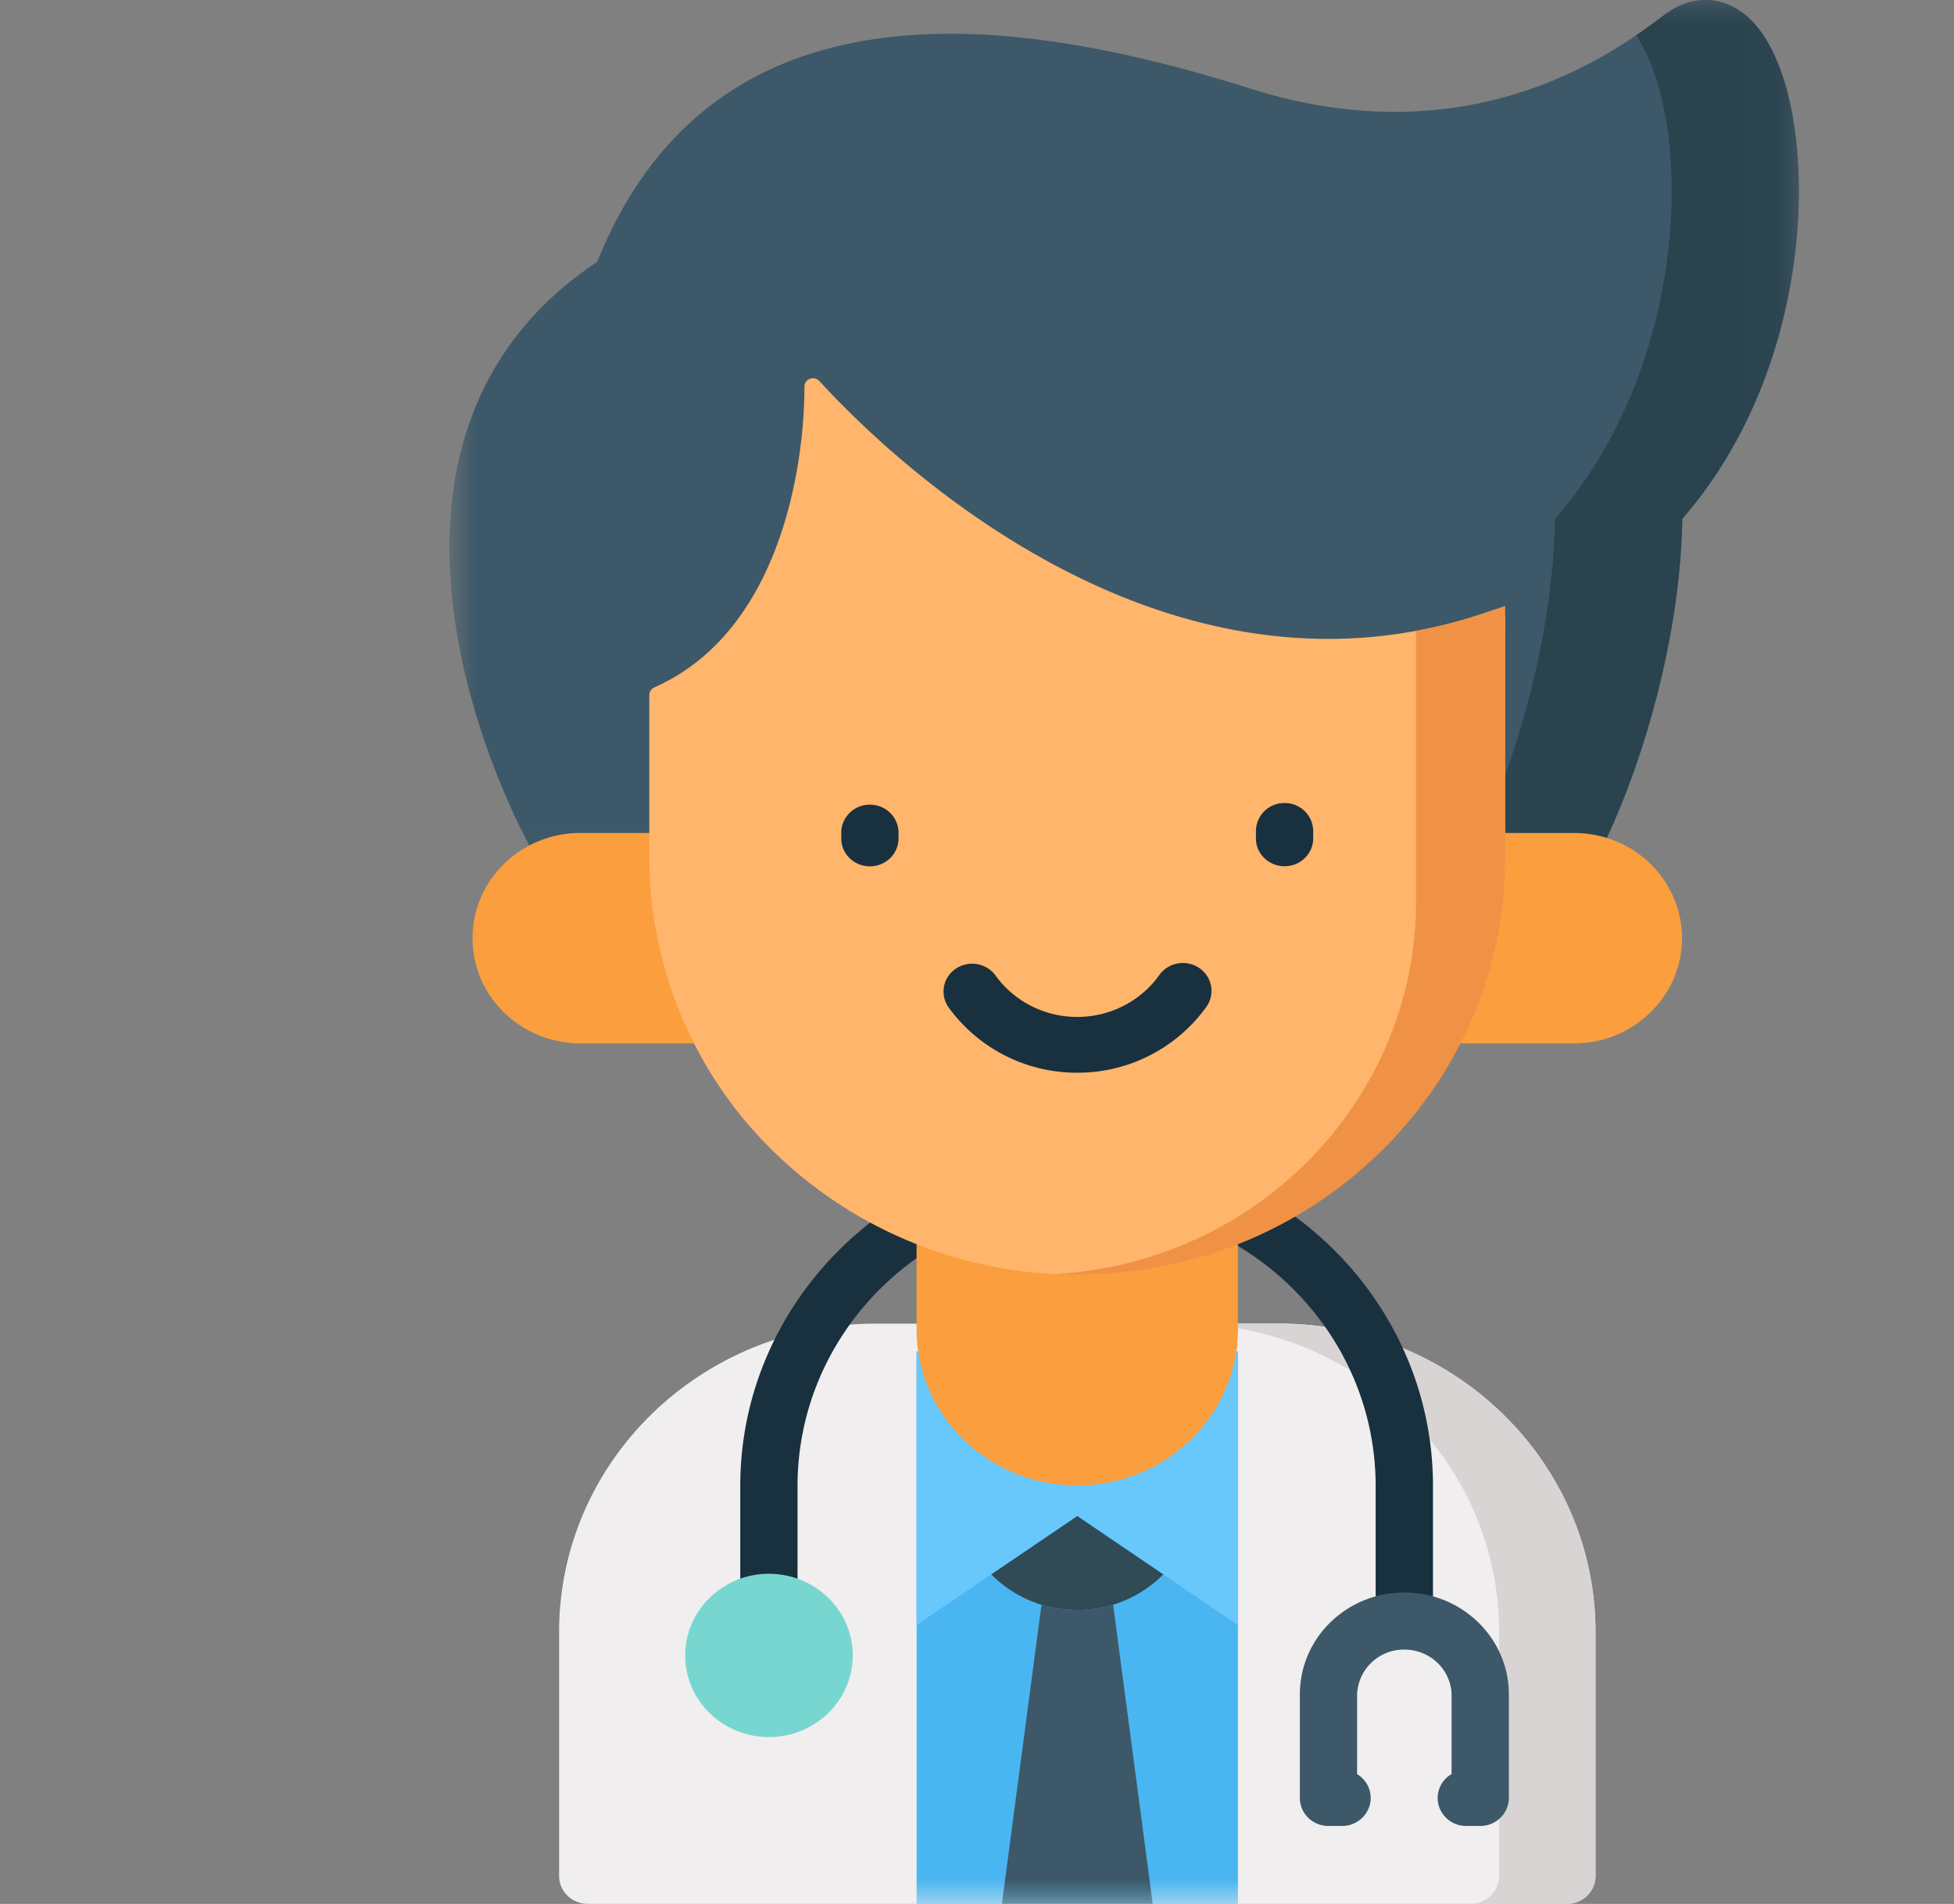 <svg xmlns="http://www.w3.org/2000/svg" width="39" height="38" fill="none" viewBox="0 0 39 38"><rect x="0" y="0" width="39" height="38" fill="#808080" stroke="none"/><mask id="mask0" width="28" height="19" x="8" y="-1" mask-type="alpha" maskUnits="userSpaceOnUse"><path fill="#fff" fill-rule="evenodd" d="M8.97 0h26.935v17.952H8.97V0Z" clip-rule="evenodd"/></mask><g mask="url(#mask0)"><path fill="#3D5868" d="M34.978.43c-.5-.522-1.174-.573-1.757-.135-.944.712-3.82 2.881-8.27 1.472-3.593-1.139-6.402-1.384-8.587-.751-2.072.598-3.566 2.015-4.444 4.212C9.712 6.684 8.713 9.01 9.027 11.97c.246 2.306 1.238 4.523 2.011 5.721.169.261.522.34.79.176a.555.555 0 0 0 .265-.472h18.4c0 .307.256.556.57.557.197 0 .38-.098.484-.26.825-1.276 1.978-4.364 2.03-7.337 1.711-1.973 2.165-4.324 2.282-5.571.178-1.9-.168-3.608-.88-4.353Z"/></g><mask id="mask1" width="7" height="19" x="29" y="-1" mask-type="alpha" maskUnits="userSpaceOnUse"><path fill="#fff" fill-rule="evenodd" d="M29.186 0h6.718V17.95h-6.717V0Z" clip-rule="evenodd"/></mask><g mask="url(#mask1)"><path fill="#2A434F" d="M34.978.43c-.501-.522-1.174-.573-1.757-.135-.143.11-.333.252-.565.41.563.842.822 2.385.663 4.079-.117 1.247-.57 3.598-2.282 5.571-.049 2.765-1.048 5.626-1.85 7.04h1.306c0 .307.256.556.57.556.197.001.38-.097.484-.26.825-1.275 1.98-4.363 2.03-7.336 1.711-1.973 2.164-4.324 2.281-5.571.179-1.9-.167-3.609-.88-4.353Z"/></g><path fill="#F0EEEE" d="M25.532 26.418H17.47c-3.485.004-6.308 2.755-6.311 6.15v4.874c0 .308.256.557.571.557h19.544c.316 0 .571-.249.571-.556v-4.876c-.004-3.395-2.828-6.146-6.312-6.15"/><path fill="#D9D4D4" d="M25.533 26.418h-1.924c3.485.003 6.309 2.755 6.312 6.15v4.874a.55.55 0 0 1-.167.394.579.579 0 0 1-.404.163h1.923c.316 0 .572-.249.572-.556v-4.876c-.004-3.395-2.828-6.146-6.312-6.15"/><mask id="mask2" width="28" height="39" x="8" y="-1" mask-type="alpha" maskUnits="userSpaceOnUse"><path fill="#fff" fill-rule="evenodd" d="M8.97 38h26.936V0H8.97v38Z" clip-rule="evenodd"/></mask><g mask="url(#mask2)"><path fill="#49B6F2" d="M18.295 38h6.413V26.974h-6.413V38Z"/></g><mask id="mask3" width="28" height="39" x="8" y="-1" mask-type="alpha" maskUnits="userSpaceOnUse"><path fill="#fff" fill-rule="evenodd" d="M8.97 38h26.936V0H8.97v38Z" clip-rule="evenodd"/></mask><g mask="url(#mask3)"><path fill="#68C8FC" fill-rule="evenodd" d="M21.501 30.26v-2.734l3.208-.552v5.459l-3.208-2.174Zm0 0-3.207 2.173v-5.458l3.207.552v2.733Z" clip-rule="evenodd"/></g><mask id="mask4" width="28" height="39" x="8" y="-1" mask-type="alpha" maskUnits="userSpaceOnUse"><path fill="#fff" fill-rule="evenodd" d="M8.97 38h26.936V0H8.97v38Z" clip-rule="evenodd"/></mask><g mask="url(#mask4)"><path fill="#19303F" d="M28.029 32.897a.565.565 0 0 1-.572-.557v-2.684c-.003-3.103-2.584-5.619-5.769-5.622-3.185.003-5.767 2.519-5.77 5.622v2.31a.564.564 0 0 1-.571.557.564.564 0 0 1-.572-.556v-2.31c0-3.714 3.102-6.736 6.913-6.736 3.812 0 6.913 3.022 6.913 6.735v2.684a.55.55 0 0 1-.168.394.58.58 0 0 1-.404.163Z"/></g><mask id="mask5" width="28" height="39" x="8" y="-1" mask-type="alpha" maskUnits="userSpaceOnUse"><path fill="#fff" fill-rule="evenodd" d="M8.97 38h26.936V0H8.97v38Z" clip-rule="evenodd"/></mask><g mask="url(#mask5)"><path fill="#FA9E3E" fill-rule="evenodd" d="M11.586 16.625h3.76v4.2h-3.76c-.77 0-1.482-.4-1.867-1.05a2.054 2.054 0 0 1 0-2.1 2.167 2.167 0 0 1 1.867-1.05Zm6.708 3.246V26.6c.043 1.695 1.466 3.048 3.207 3.048 1.74 0 3.164-1.353 3.206-3.048v-6.73h-6.413Zm9.36-3.246h3.762c.77 0 1.481.4 1.866 1.05.386.65.386 1.45 0 2.1a2.167 2.167 0 0 1-1.866 1.05h-3.761v-4.2Z" clip-rule="evenodd"/></g><mask id="mask6" width="28" height="39" x="8" y="-1" mask-type="alpha" maskUnits="userSpaceOnUse"><path fill="#fff" fill-rule="evenodd" d="M8.97 38h26.936V0H8.97v38Z" clip-rule="evenodd"/></mask><g mask="url(#mask6)"><path fill="#FFB56B" d="M30.04 12.33v4.7c0 4.599-3.79 8.396-8.51 8.411a8.657 8.657 0 0 1-6.058-2.426 8.215 8.215 0 0 1-2.512-5.894V13.87c0-.066.041-.125.104-.152 2.066-.92 2.755-3.306 2.938-5.013.039-.37.053-.706.054-.989 0-.154.194-.225.298-.11.241.262.615.65 1.105 1.1 2.257 2.065 6.966 5.393 12.352 3.467a.175.175 0 0 1 .157.02.166.166 0 0 1 .073.137"/></g><mask id="mask7" width="28" height="39" x="8" y="-1" mask-type="alpha" maskUnits="userSpaceOnUse"><path fill="#fff" fill-rule="evenodd" d="M8.97 38h26.936V0H8.97v38Z" clip-rule="evenodd"/></mask><g mask="url(#mask7)"><path fill="#19303F" d="M21.5 21.41a3.16 3.16 0 0 1-2.576-1.316.548.548 0 0 1 .154-.76.581.581 0 0 1 .785.126c.372.524.984.837 1.638.837.654 0 1.266-.313 1.638-.837a.581.581 0 0 1 .795-.141c.26.175.324.522.145.775A3.162 3.162 0 0 1 21.5 21.41Z"/></g><mask id="mask8" width="28" height="39" x="8" y="-1" mask-type="alpha" maskUnits="userSpaceOnUse"><path fill="#fff" fill-rule="evenodd" d="M8.97 38h26.936V0H8.97v38Z" clip-rule="evenodd"/></mask><g mask="url(#mask8)"><path fill="#EF9245" d="M28.263 17.987c0 3.954-3.168 7.22-7.22 7.442.076.005.152.008.227.01h.002c.291.006.583 0 .873-.021l.032-.003c.131-.01.259-.022.387-.038 4.215-.51 7.477-4.012 7.477-8.256V12.09a10.01 10.01 0 0 1-1.778.502v5.396Z"/></g><mask id="mask9" width="28" height="39" x="8" y="-1" mask-type="alpha" maskUnits="userSpaceOnUse"><path fill="#fff" fill-rule="evenodd" d="M8.97 38h26.936V0H8.97v38Z" clip-rule="evenodd"/></mask><g mask="url(#mask9)"><path fill="#19303F" fill-rule="evenodd" d="M25.067 16.733c0 .307.256.556.571.556.316 0 .572-.249.572-.556v-.149a.564.564 0 0 0-.572-.556.564.564 0 0 0-.571.556v.149Zm-8.276.001c0 .308.256.557.572.557.315 0 .571-.25.571-.557v-.148a.566.566 0 0 0-.571-.525.566.566 0 0 0-.572.525v.148Z" clip-rule="evenodd"/></g><mask id="mask10" width="28" height="39" x="8" y="-1" mask-type="alpha" maskUnits="userSpaceOnUse"><path fill="#fff" fill-rule="evenodd" d="M8.97 38h26.936V0H8.97v38Z" clip-rule="evenodd"/></mask><g mask="url(#mask10)"><path fill="#78D6D1" d="M15.347 31.41c-.921 0-1.672.732-1.672 1.63 0 .9.75 1.63 1.673 1.63.922 0 1.673-.731 1.673-1.63-.002-.899-.75-1.627-1.673-1.63"/></g><mask id="mask11" width="28" height="39" x="8" y="-1" mask-type="alpha" maskUnits="userSpaceOnUse"><path fill="#fff" fill-rule="evenodd" d="M8.97 38h26.936V0H8.97v38Z" clip-rule="evenodd"/></mask><g mask="url(#mask11)"><path fill="#304A56" d="m21.501 30.26-1.716 1.163a2.41 2.41 0 0 0 1.717.713 2.41 2.41 0 0 0 1.716-.713l-1.716-1.163Z"/></g><mask id="mask12" width="28" height="39" x="8" y="-1" mask-type="alpha" maskUnits="userSpaceOnUse"><path fill="#fff" fill-rule="evenodd" d="M8.97 38h26.936V0H8.97v38Z" clip-rule="evenodd"/></mask><g mask="url(#mask12)"><path fill="#3D5868" fill-rule="evenodd" d="M29.267 36.444h.277c.315 0 .57-.25.571-.557v-2.073c0-1.119-.936-2.03-2.086-2.03-1.151 0-2.084.909-2.085 2.03v2.073c0 .308.256.557.571.557h.278a.57.57 0 0 0 .544-.41.552.552 0 0 0-.251-.624v-1.596a.933.933 0 0 1 .943-.89c.51 0 .927.394.943.89v1.595a.55.55 0 0 0-.257.627.57.57 0 0 0 .552.408Zm-8.48-4.415c.225.07.464.107.714.107h.001c.242 0 .483-.036.715-.107l.79 5.97h-3.01l.79-5.97Z" clip-rule="evenodd"/></g></svg>